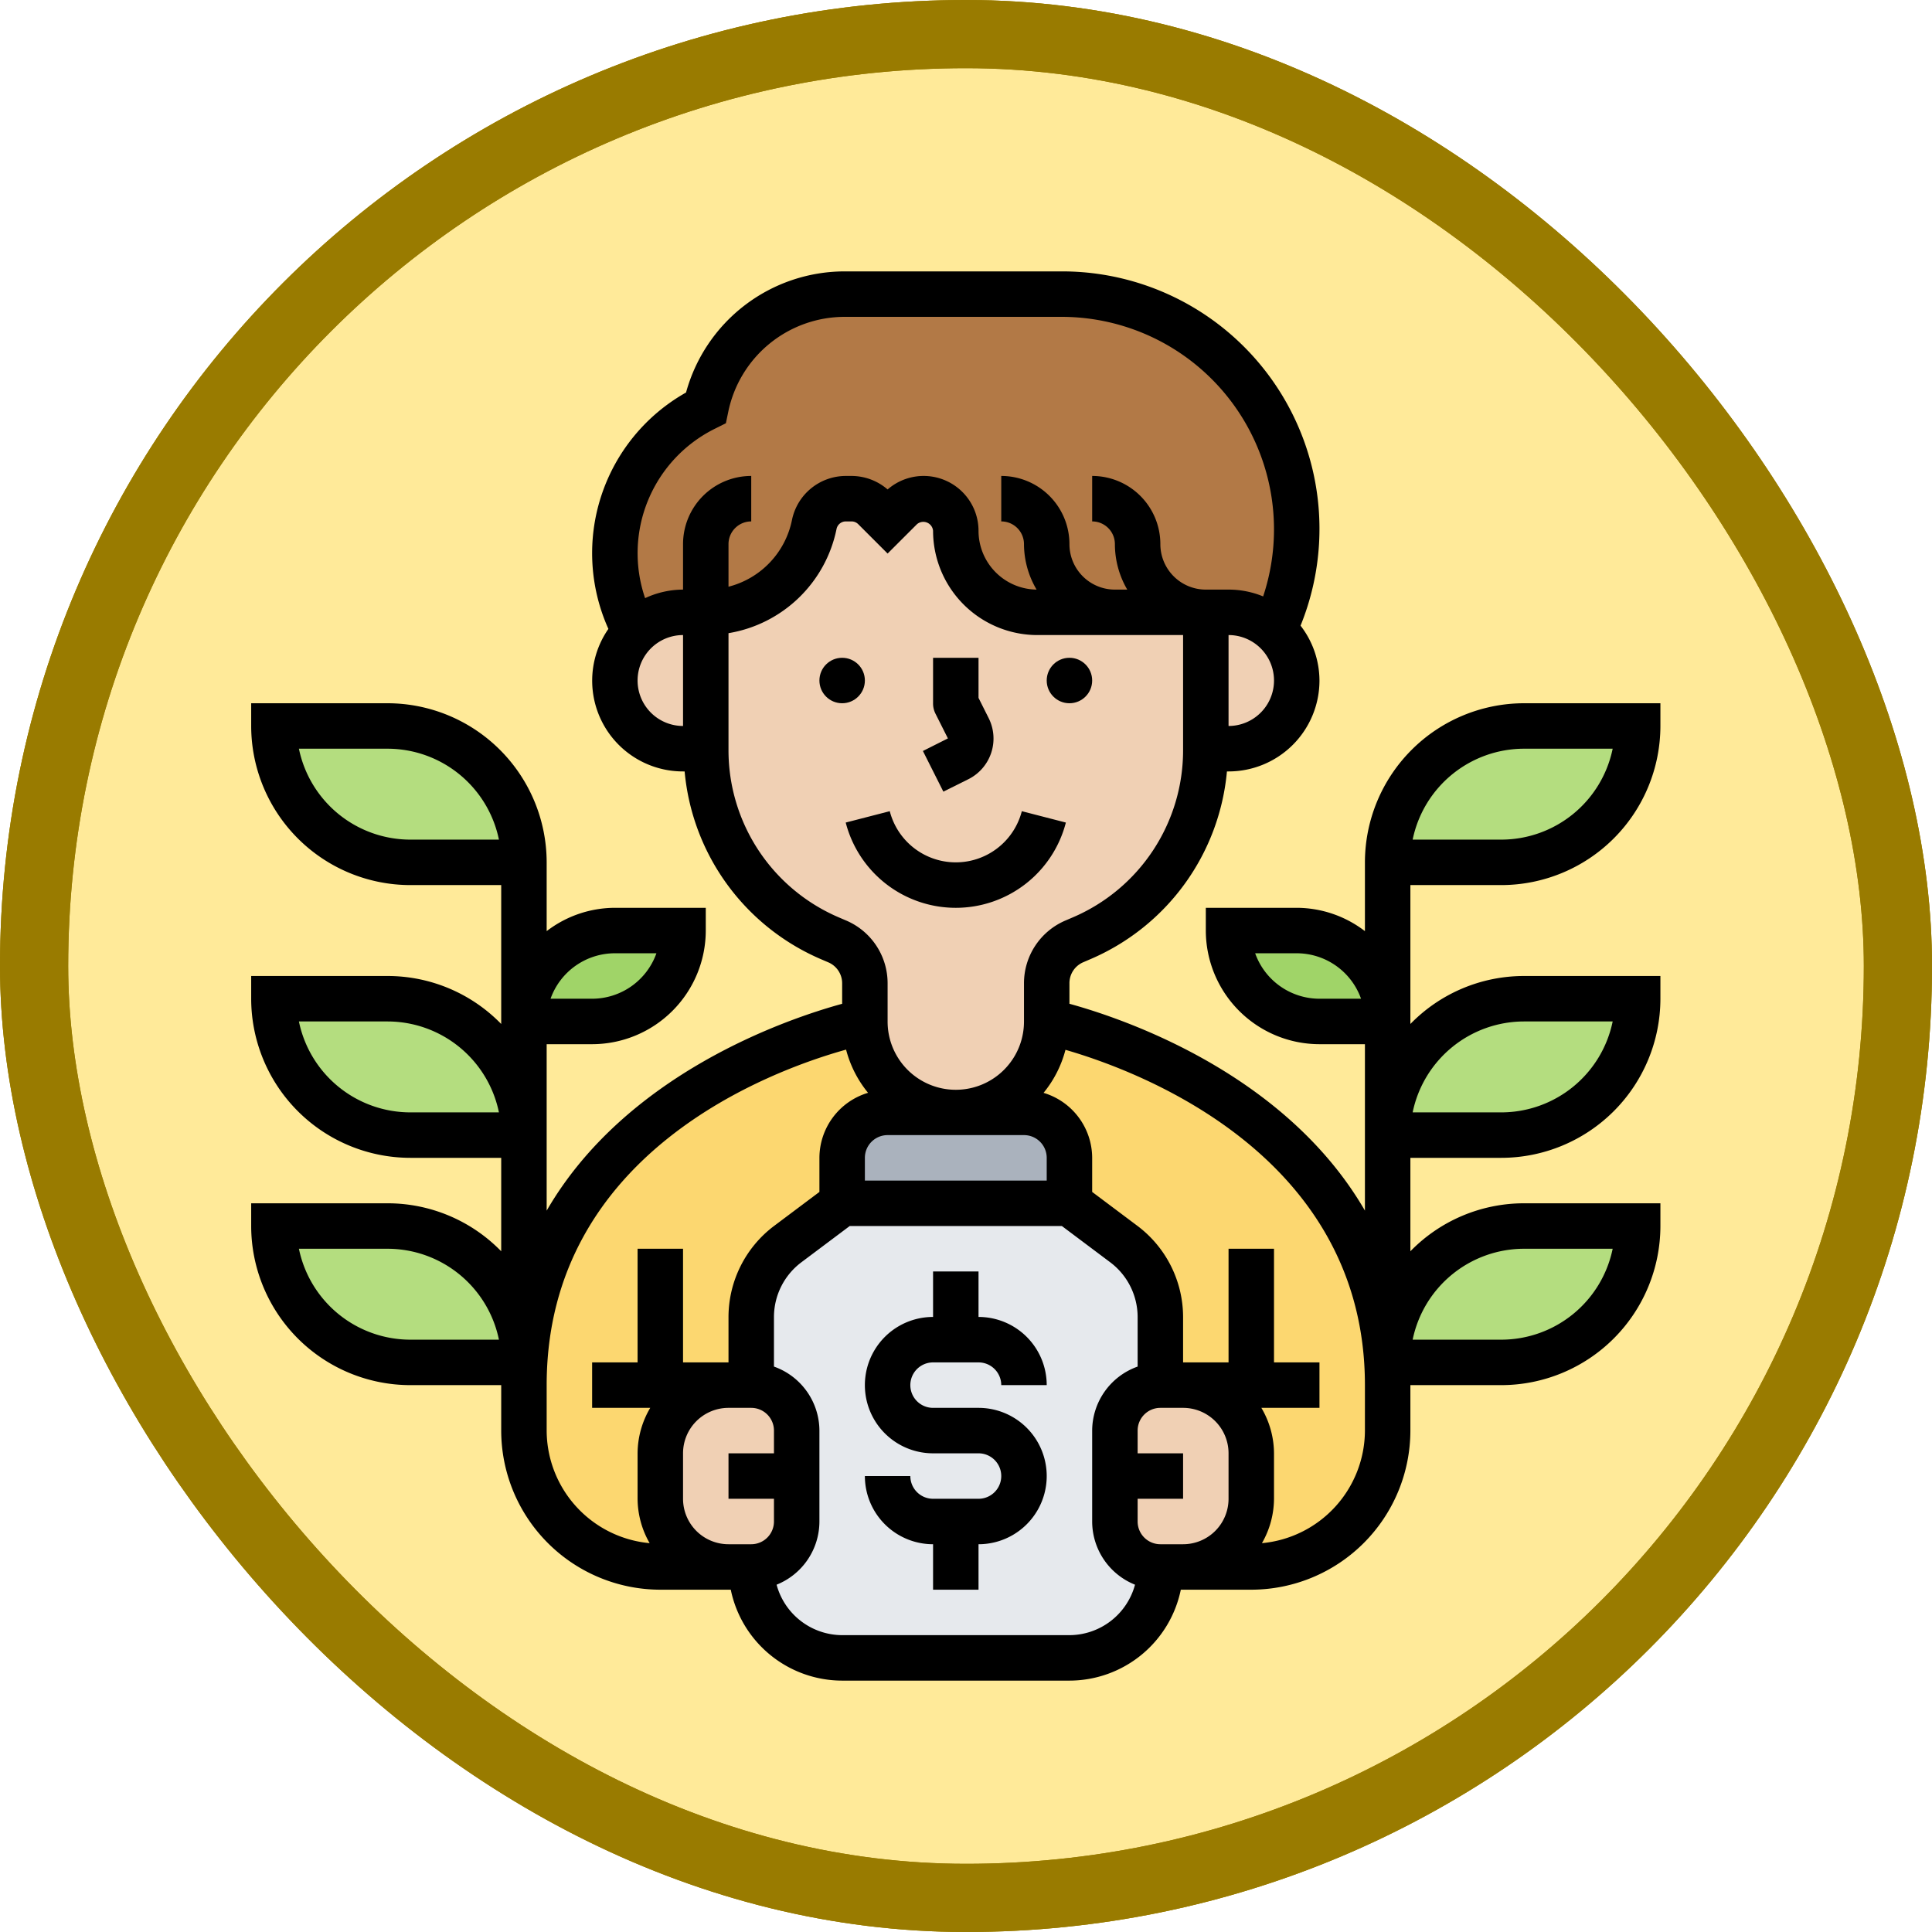 <svg xmlns="http://www.w3.org/2000/svg" width="85" height="85" viewBox="0 0 85 85">
  <g id="Grupo_1182414" data-name="Grupo 1182414" transform="translate(-180 -5604.06)">
    <g id="Grupo_1181850" data-name="Grupo 1181850" transform="translate(16445.764 14623.585)">
      <g id="Grupo_1112415" data-name="Grupo 1112415" transform="translate(-16265.764 -9019.525)">
        <g id="Grupo_1098742" data-name="Grupo 1098742" transform="translate(0 0)">
          <g id="Rectángulo_400898" data-name="Rectángulo 400898" transform="translate(0.001 0)" fill="#ffea99" stroke="#997b00" stroke-width="3">
            <rect width="85" height="85" rx="42.5" stroke="none"/>
            <rect x="1.5" y="1.5" width="82" height="82" rx="41" fill="none"/>
          </g>
          <g id="Rectángulo_400907" data-name="Rectángulo 400907" transform="translate(0 0)" fill="none" stroke="#997b00" stroke-width="3">
            <rect width="85" height="85" rx="42.5" stroke="none"/>
            <rect x="1.5" y="1.5" width="82" height="82" rx="41" fill="none"/>
          </g>
        </g>
      </g>
    </g>
    <g id="saving_4804726" transform="translate(191.051 5616)">
      <g id="Grupo_1182412" data-name="Grupo 1182412">
        <g id="Grupo_1182394" data-name="Grupo 1182394">
          <path id="Trazado_915477" data-name="Trazado 915477" d="M50,33H47a3.995,3.995,0,0,1-4-4h3a3.995,3.995,0,0,1,4,4Z" fill="#a0d468"/>
        </g>
        <g id="Grupo_1182395" data-name="Grupo 1182395">
          <path id="Trazado_915478" data-name="Trazado 915478" d="M16,29h3a3.995,3.995,0,0,1-4,4H12a3.995,3.995,0,0,1,4-4Z" fill="#a0d468"/>
        </g>
        <g id="Grupo_1182396" data-name="Grupo 1182396">
          <path id="Trazado_915479" data-name="Trazado 915479" d="M56,42h5a6,6,0,0,1-6,6H50A6,6,0,0,1,56,42Z" fill="#b4dd7f"/>
        </g>
        <g id="Grupo_1182397" data-name="Grupo 1182397">
          <path id="Trazado_915480" data-name="Trazado 915480" d="M56,20h5a6,6,0,0,1-6,6H50A6,6,0,0,1,56,20Z" fill="#b4dd7f"/>
        </g>
        <g id="Grupo_1182398" data-name="Grupo 1182398">
          <path id="Trazado_915481" data-name="Trazado 915481" d="M56,32h5a6,6,0,0,1-6,6H50A6,6,0,0,1,56,32Z" fill="#b4dd7f"/>
        </g>
        <g id="Grupo_1182399" data-name="Grupo 1182399">
          <path id="Trazado_915482" data-name="Trazado 915482" d="M12,38H7a6,6,0,0,1-6-6H6A6,6,0,0,1,12,38Z" fill="#b4dd7f"/>
        </g>
        <g id="Grupo_1182400" data-name="Grupo 1182400">
          <path id="Trazado_915483" data-name="Trazado 915483" d="M6,42a6,6,0,0,1,6,6H7a6,6,0,0,1-6-6Z" fill="#b4dd7f"/>
        </g>
        <g id="Grupo_1182401" data-name="Grupo 1182401">
          <path id="Trazado_915484" data-name="Trazado 915484" d="M12,26H7a6,6,0,0,1-6-6H6A6,6,0,0,1,12,26Z" fill="#b4dd7f"/>
        </g>
        <g id="Grupo_1182402" data-name="Grupo 1182402">
          <path id="Trazado_915485" data-name="Trazado 915485" d="M26.16,10a1.423,1.423,0,0,0-1.39,1.14,4.823,4.823,0,0,1-1.67,2.77A4.751,4.751,0,0,1,20.06,15H19a3,3,0,0,0-2.11.87,7.152,7.152,0,0,1,3.07-9.85L20,6a6.208,6.208,0,0,1,6.1-5h9.54a10.36,10.36,0,0,1,9.37,14.78A2.98,2.98,0,0,0,43,15H34.59A3.593,3.593,0,0,1,31,11.41a1.414,1.414,0,0,0-2.41-1L28,11l-.59-.59a1.415,1.415,0,0,0-1-.41Z" fill="#b27946"/>
        </g>
        <g id="Grupo_1182403" data-name="Grupo 1182403">
          <path id="Trazado_915486" data-name="Trazado 915486" d="M44,52a3,3,0,0,0-3-3H40V46a4,4,0,0,0-1.6-3.2L36,41V39a2.006,2.006,0,0,0-2-2H31a3.995,3.995,0,0,0,4-4s15,3,15,16v2a6,6,0,0,1-6,6H41a3,3,0,0,0,3-3Z" fill="#fcd770"/>
        </g>
        <g id="Grupo_1182404" data-name="Grupo 1182404">
          <path id="Trazado_915487" data-name="Trazado 915487" d="M18,52v2a3,3,0,0,0,3,3H18a6,6,0,0,1-6-6V49c0-13,15-16,15-16a4,4,0,0,0,4,4H28a2.006,2.006,0,0,0-2,2v2l-2.4,1.8A4,4,0,0,0,22,46v3H21A3,3,0,0,0,18,52Z" fill="#fcd770"/>
        </g>
        <g id="Grupo_1182405" data-name="Grupo 1182405">
          <path id="Trazado_915488" data-name="Trazado 915488" d="M36,39v2H26V39a2.006,2.006,0,0,1,2-2h6A2.006,2.006,0,0,1,36,39Z" fill="#aab2bd"/>
        </g>
        <g id="Grupo_1182406" data-name="Grupo 1182406">
          <path id="Trazado_915489" data-name="Trazado 915489" d="M38.4,42.8,36,41H26l-2.4,1.8A4,4,0,0,0,22,46V57a4,4,0,0,0,4,4H36a4,4,0,0,0,4-4V46A4,4,0,0,0,38.4,42.8Z" fill="#e6e9ed"/>
        </g>
        <g id="Grupo_1182407" data-name="Grupo 1182407">
          <path id="Trazado_915490" data-name="Trazado 915490" d="M24,53v2a2.006,2.006,0,0,1-2,2H21a3,3,0,0,1-3-3V52a3,3,0,0,1,3-3h1a2.006,2.006,0,0,1,2,2Z" fill="#f0d0b4"/>
        </g>
        <g id="Grupo_1182408" data-name="Grupo 1182408">
          <path id="Trazado_915491" data-name="Trazado 915491" d="M38,53V51a2,2,0,0,1,2-2h1a3,3,0,0,1,3,3v2a3,3,0,0,1-3,3H40a2,2,0,0,1-2-2Z" fill="#f0d0b4"/>
        </g>
        <g id="Grupo_1182409" data-name="Grupo 1182409">
          <path id="Trazado_915492" data-name="Trazado 915492" d="M45.01,15.78A2.961,2.961,0,0,1,46,18a3,3,0,0,1-3,3H42V15h1a2.98,2.98,0,0,1,2.01.78Z" fill="#f0d0b4"/>
        </g>
        <g id="Grupo_1182410" data-name="Grupo 1182410">
          <path id="Trazado_915493" data-name="Trazado 915493" d="M24.77,11.14A1.423,1.423,0,0,1,26.16,10h.25a1.415,1.415,0,0,1,1,.41L28,11l.59-.59a1.414,1.414,0,0,1,2.41,1A3.593,3.593,0,0,0,34.59,15H42v6.07a9,9,0,0,1-5.46,8.27l-.33.14A2.014,2.014,0,0,0,35,31.32V33a4,4,0,1,1-8,0V31.32a2.014,2.014,0,0,0-1.21-1.84l-.33-.14A9,9,0,0,1,20,21.07V15h.06a4.751,4.751,0,0,0,3.04-1.09,4.823,4.823,0,0,0,1.67-2.77Z" fill="#f0d0b4"/>
        </g>
        <g id="Grupo_1182411" data-name="Grupo 1182411">
          <path id="Trazado_915494" data-name="Trazado 915494" d="M20,15v6H19a3,3,0,0,1-2.12-5.12l.01-.01A3,3,0,0,1,19,15Z" fill="#f0d0b4"/>
        </g>
      </g>
      <g id="Grupo_1182413" data-name="Grupo 1182413">
        <circle id="Elipse_11702" data-name="Elipse 11702" cx="1" cy="1" r="1" transform="translate(35 17)"/>
        <circle id="Elipse_11703" data-name="Elipse 11703" cx="1" cy="1" r="1" transform="translate(25 17)"/>
        <path id="Trazado_915495" data-name="Trazado 915495" d="M31.553,22.342a2,2,0,0,0,.895-2.684L32,18.764V17H30v2a1,1,0,0,0,.1.447l.553,1.1-1.1.553.9,1.789Z"/>
        <path id="Trazado_915496" data-name="Trazado 915496" d="M31,28a5,5,0,0,0,4.843-3.751l-1.938-.5a3,3,0,0,1-5.81,0l-1.938.5A5,5,0,0,0,31,28Z"/>
        <path id="Trazado_915497" data-name="Trazado 915497" d="M30,48h2a1,1,0,0,1,1,1h2a3,3,0,0,0-3-3V44H30v2a3,3,0,0,0,0,6h2a1,1,0,0,1,0,2H30a1,1,0,0,1-1-1H27a3,3,0,0,0,3,3v2h2V56a3,3,0,0,0,0-6H30a1,1,0,0,1,0-2Z"/>
        <path id="Trazado_915498" data-name="Trazado 915498" d="M51,27h4a7.008,7.008,0,0,0,7-7V19H56a7.008,7.008,0,0,0-7,7v3.026A4.948,4.948,0,0,0,46,28H42v1a5.006,5.006,0,0,0,5,5h2v7.322c-3.5-6.043-10.609-8.443-13-9.1v-.906a1,1,0,0,1,.6-.918l.332-.143A9.97,9.97,0,0,0,42.929,22H43a4,4,0,0,0,4-4,3.961,3.961,0,0,0-.832-2.414A11.325,11.325,0,0,0,35.636,0H26.1a7.242,7.242,0,0,0-6.968,5.329,8.112,8.112,0,0,0-3.416,10.4A3.993,3.993,0,0,0,19,22h.07a9.969,9.969,0,0,0,5.992,8.258l.331.142a1,1,0,0,1,.607.918v.905c-2.391.655-9.5,3.054-13,9.1V34h2a5.006,5.006,0,0,0,5-5V28H16a4.948,4.948,0,0,0-3,1.026V26a7.008,7.008,0,0,0-7-7H0v1a7.008,7.008,0,0,0,7,7h4v6.111A6.973,6.973,0,0,0,6,31H0v1a7.008,7.008,0,0,0,7,7h4v4.111A6.973,6.973,0,0,0,6,41H0v1a7.008,7.008,0,0,0,7,7h4v2a7.008,7.008,0,0,0,7,7h3.1A5.009,5.009,0,0,0,26,62H36a5.009,5.009,0,0,0,4.9-4H44a7.008,7.008,0,0,0,7-7V50h0V49h4a7.008,7.008,0,0,0,7-7V41H56a6.973,6.973,0,0,0-5,2.111V39h4a7.008,7.008,0,0,0,7-7V31H56a6.973,6.973,0,0,0-5,2.111V27Zm5-6h3.9A5.009,5.009,0,0,1,55,25H51.1A5.008,5.008,0,0,1,56,21ZM47,32a3.006,3.006,0,0,1-2.829-2H46a3.006,3.006,0,0,1,2.829,2ZM16,30h1.829A3.006,3.006,0,0,1,15,32H13.171A3.006,3.006,0,0,1,16,30ZM7,25a5.008,5.008,0,0,1-4.9-4H6a5.008,5.008,0,0,1,4.9,4ZM7,37a5.008,5.008,0,0,1-4.9-4H6a5.008,5.008,0,0,1,4.9,4ZM7,47a5.008,5.008,0,0,1-4.9-4H6a5.008,5.008,0,0,1,4.9,4Zm49-4h3.9A5.009,5.009,0,0,1,55,47H51.1A5.008,5.008,0,0,1,56,43ZM35,40H27V39a1,1,0,0,1,1-1h6a1,1,0,0,1,1,1Zm8-20V16a2,2,0,0,1,0,4ZM20.447,6.9l.438-.219.1-.48A5.233,5.233,0,0,1,26.1,2h9.537a9.35,9.35,0,0,1,8.885,12.3A3.973,3.973,0,0,0,43,14H42a2,2,0,0,1-2-2,3,3,0,0,0-3-3v2a1,1,0,0,1,1,1,3.962,3.962,0,0,0,.544,2H38a2,2,0,0,1-2-2,3,3,0,0,0-3-3v2a1,1,0,0,1,1,1,3.95,3.95,0,0,0,.555,2A2.588,2.588,0,0,1,32,11.414a2.414,2.414,0,0,0-4-1.82A2.434,2.434,0,0,0,26.414,9h-.255a2.421,2.421,0,0,0-2.367,1.94A3.809,3.809,0,0,1,21,13.873V12a1,1,0,0,1,1-1V9a3,3,0,0,0-3,3v2a3.974,3.974,0,0,0-1.669.376A6.107,6.107,0,0,1,20.447,6.9ZM17,18a2,2,0,0,1,2-2v4h0A2,2,0,0,1,17,18Zm8.849,10.419A7.994,7.994,0,0,1,21,21.066V15.917a5.822,5.822,0,0,0,4.753-4.583A.416.416,0,0,1,26.159,11h.255a.417.417,0,0,1,.293.121L28,12.414l1.294-1.293a.43.43,0,0,1,.706.293A4.591,4.591,0,0,0,34.586,16H41v5.067a7.992,7.992,0,0,1-4.849,7.352l-.333.143A3,3,0,0,0,34,31.318v1.694A3,3,0,0,1,28,33V31.318a3,3,0,0,0-1.819-2.757ZM13,51V49c0-10.245,9.9-13.849,13.173-14.761a4.953,4.953,0,0,0,.967,1.9A2.994,2.994,0,0,0,25,39v1.5L23,42a5.026,5.026,0,0,0-2,4v2H19V43H17v5H15v2h2.557A3.959,3.959,0,0,0,17,52v2a3.953,3.953,0,0,0,.531,1.953A4.99,4.99,0,0,1,13,51Zm10,3v1a1,1,0,0,1-1,1H21a2,2,0,0,1-2-2V52a2,2,0,0,1,2-2h1a1,1,0,0,1,1,1v1H21v2Zm13,6H26a3,3,0,0,1-2.884-2.22A3,3,0,0,0,25,55V51a3,3,0,0,0-2-2.816V46a3.016,3.016,0,0,1,1.2-2.4L26.333,42h9.334L37.8,43.6A3.014,3.014,0,0,1,39,46v2.184A3,3,0,0,0,37,51v4a3,3,0,0,0,1.885,2.78A3,3,0,0,1,36,60Zm7-8v2a2,2,0,0,1-2,2H40a1,1,0,0,1-1-1V54h2V52H39V51a1,1,0,0,1,1-1h1A2,2,0,0,1,43,52Zm6-1a4.99,4.99,0,0,1-4.531,4.953A3.951,3.951,0,0,0,45,54V52a3.959,3.959,0,0,0-.556-2H47V48H45V43H43v5H41V46a5.024,5.024,0,0,0-2-4l-2-1.5V39a2.994,2.994,0,0,0-2.139-2.859,4.951,4.951,0,0,0,.964-1.893C39.079,35.187,49,38.883,49,49Zm7-18h3.9A5.009,5.009,0,0,1,55,37H51.1A5.008,5.008,0,0,1,56,33Z"/>
      </g>
    </g>
  </g>
</svg>
